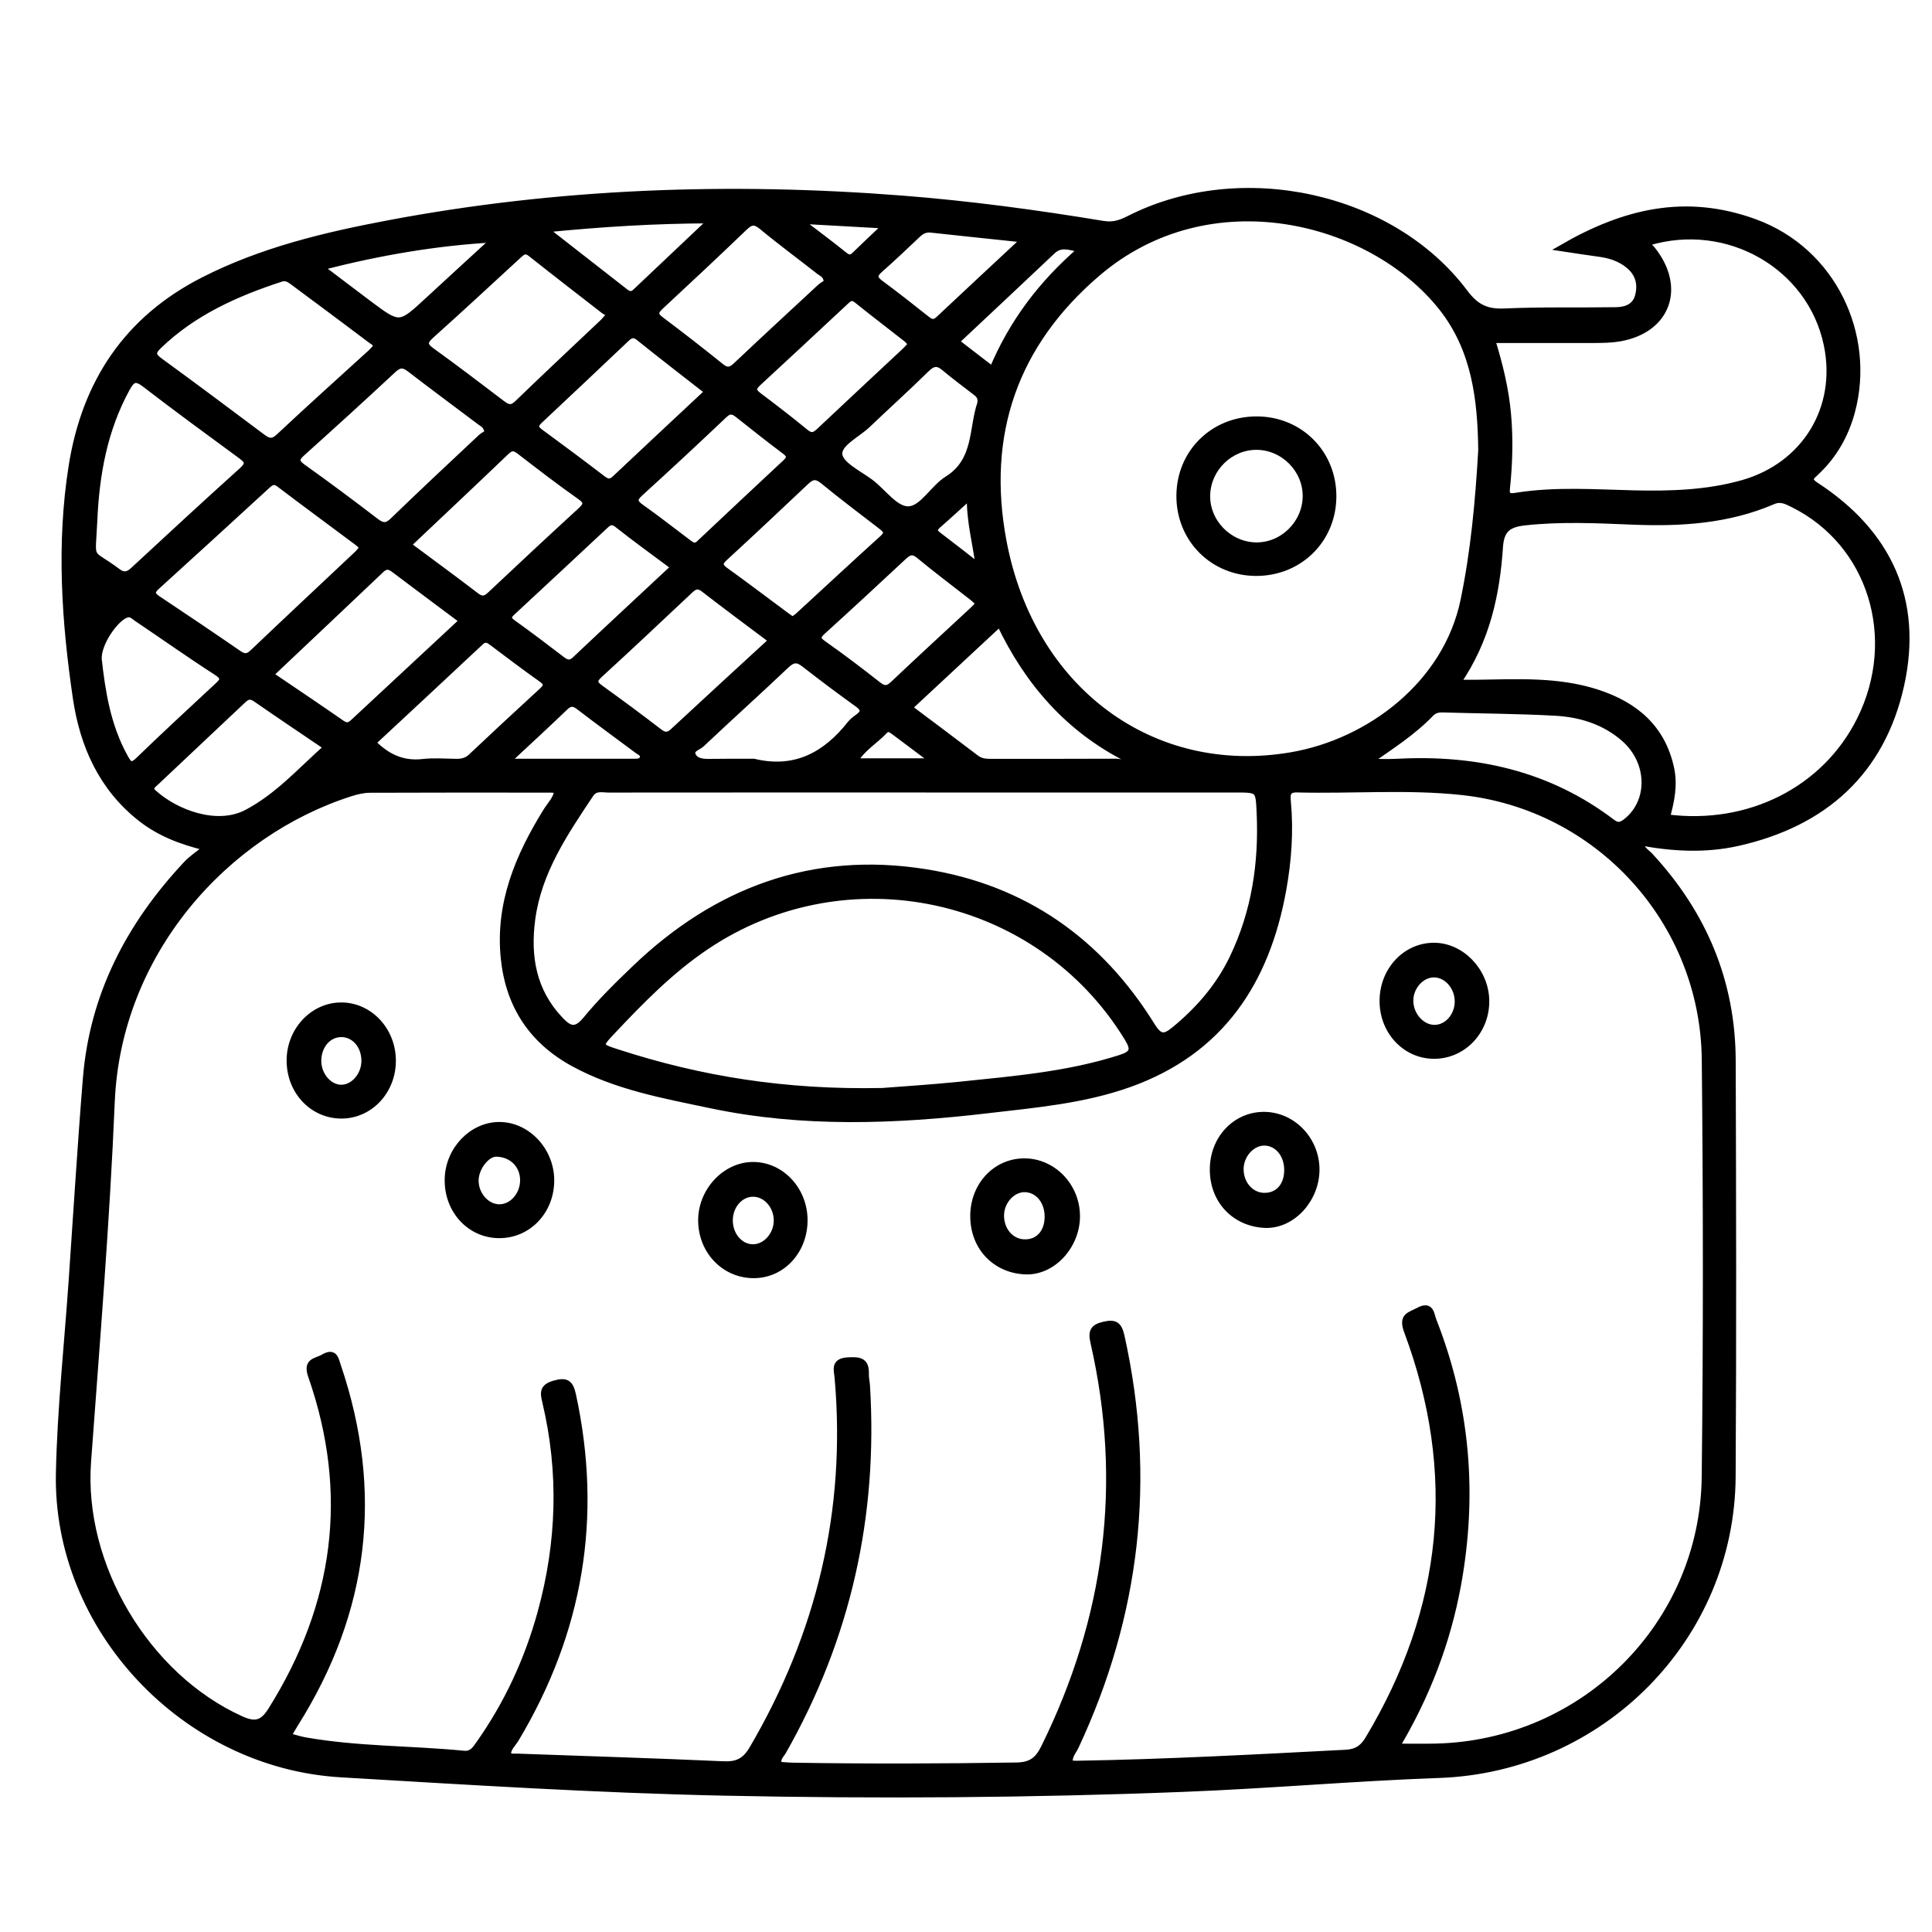 <?xml version="1.0" encoding="utf-8"?>
<!-- Generator: Adobe Illustrator 23.0.0, SVG Export Plug-In . SVG Version: 6.00 Build 0)  -->
<svg version="1.0" xmlns="http://www.w3.org/2000/svg" xmlns:xlink="http://www.w3.org/1999/xlink" x="0px" y="0px"
	 viewBox="0 0 3000 3000" style="enable-background:new 0 0 3000 3000;" xml:space="preserve">
<style type="text/css">
	.st0{stroke:#000000;stroke-width:10;stroke-miterlimit:10;}
</style>
<g id="Layer_1">
</g>
<g id="Layer_2">
	<g>
		<path class="st0" d="M320.8,1316.1c-41.8-10.2-73.9-23.3-102-45.3c-60.7-47.6-89.8-113.6-100.6-186.4
			c-17.6-119.4-25.7-239.7-6.7-360.1c20.5-130,85.7-228.7,204.7-289.2c89.9-45.8,186.9-69.1,285.1-87.7
			c264.7-50.2,531.4-59.6,799.6-38.7c104.7,8.2,208.6,22.2,312,39.3c16.4,2.7,28.1-1.8,41.1-8.4c172.5-87.3,406.8-36.8,520.4,114.6
			c17.6,23.5,34.1,31,61.9,29.8c57.6-2.6,115.3-1.1,172.9-2c15.3-0.2,29.9-5.2,34.5-21.9c4.8-17.6,1.5-34-13.2-46.9
			c-14.2-12.5-31.2-17.5-49.4-19.8c-16.7-2.2-33.3-4.9-56-8.3c98.2-56.9,192.9-78.6,299-40.2c122.9,44.5,182.9,176.1,151.4,294
			c-9.8,36.5-27.9,68.4-55.7,94.4c-7.6,7.1-14,11.4-0.3,20.4c113.2,73.7,161.4,178.5,132.3,310.1
			c-29.8,134.6-119.3,214.9-253.7,244.9c-50.2,11.2-100.5,8.5-151.3-1c1.2,11.4,9.8,15.4,15.3,21.4c83,89.7,127.7,195.2,128.1,317.8
			c0.7,215.3,1.2,430.5-0.1,645.8c-1.5,251.4-204.2,454.1-455.2,463.1c-132.4,4.7-264.6,16.5-397.1,21.6
			c-237.5,9.3-475.1,10.9-712.8,5.9c-198.9-4.2-397.3-16.8-595.8-28.5c-242-14.3-442.4-225.8-437.4-467.4
			c2.1-99.7,12.9-199.1,19.8-298.7c7.3-104.7,13.6-209.5,22.1-314.1c10.5-129.6,67.5-238.2,155.2-332
			C297,1333.7,307.3,1327.1,320.8,1316.1z M2168.2,2712.5c22.6,0,42.3,0.4,62-0.1c229.2-5.6,414.5-189.5,417.2-418.7
			c2.5-216.1,2.3-432.3,0.1-648.4c-2.2-214.8-165.6-393.2-377.8-415.8c-84.9-9.1-170.4-1.8-255.5-4c-16.1-0.4-15.7,8.4-14.7,19.8
			c4.2,45.8,0.9,91.4-7.2,136.3c-25.7,142.8-96.6,250.8-238.7,301.6c-71.1,25.4-145.9,31.8-220.3,40.5
			c-143.4,16.8-286.7,22.3-429.2-7.7c-73.1-15.4-147.1-28.5-213.8-65c-64.5-35.3-100.2-90.1-107.7-163
			c-8.7-85,22.5-158.6,65.9-228.6c6.2-10,15.3-18.4,17.6-32.2c-3.8-0.6-6.9-1.4-10-1.4c-93.9-0.1-187.7-0.2-281.6,0.2
			c-10.1,0-20.5,2.5-30.2,5.6C350.7,1293.3,183,1478.4,173.2,1711c-7.8,186.5-23.2,372.7-36.8,558.9
			c-11.8,160.7,90.7,333.4,238.1,399.9c23.2,10.5,34.4,5.5,47-14.7c102.2-163.3,125.6-336,61.9-518.6c-8.3-23.7,7.5-22,19.1-28.8
			c17.1-10,18.5,3.2,21.9,13.3c66.4,195.9,43.9,381.2-66.3,556c-3.6,5.7-6.8,11.6-11,18.8c9.9,2.6,17.9,5.3,26.2,6.8
			c81.5,14.5,164.4,12.9,246.4,20.9c13,1.3,18.1-6.7,24.2-15.4c44.1-62.5,75.7-130.8,95.9-204.4c29.7-108.2,33.3-217.2,7.3-326.7
			c-3.3-14-5-22.9,13.6-28.3c19.5-5.6,24.8-0.5,28.8,17.8c41.1,189.8,10.9,367.4-88.6,533.7c-4.7,7.8-12.6,14.2-12.5,24.2
			c4.4,5,9.9,3.4,14.8,3.6c106.7,3.9,213.4,7.1,320.1,11.9c21.6,1,33.9-5.2,45.1-24.2c104.5-178.3,150.6-369.8,132.6-576.2
			c-1-12-6.8-25.6,15.6-26.8c17.5-1,28.4-0.1,27.6,20.7c-0.2,6,1.3,12,1.7,18c12.5,202-29.7,391.6-129.8,567.9
			c-3.5,6.2-10.7,11.5-6.6,21.4c7.6,0.5,15.2,1.3,22.8,1.4c115.4,1.9,230.8,1.5,346.2-0.3c22.3-0.4,33.2-8.5,42.8-27.9
			c99.3-201,127-410.6,76.9-629.6c-3.9-17-0.3-23.2,16-27c17-4,23.1-0.3,27.1,18.1c48.8,220.6,24.3,432.6-71.3,636.8
			c-3.8,8.1-11.3,15.3-8.7,26.2c3.6,0.3,7,0.8,10.4,0.7c139.5-2.3,278.8-9.9,418.1-17.1c16.3-0.8,26.5-7.3,34.9-21.4
			c121.1-201.7,142.7-413.1,60.4-633.6c-8.9-23.9,4.2-24.4,17.6-31.7c19.5-10.6,19.2,5.8,23,15.5c52.4,133.2,63.6,270.4,37.9,410.8
			C2247.2,2550.6,2215.2,2633.6,2168.2,2712.5z M2300.4,699c-1-77.4-9.5-155.9-61.7-221.7c-109.6-138.1-360.5-202.2-534.8-53
			c-127.7,109.2-177.5,249.3-145.9,416.6c43.7,231,231.4,369.1,447,332.2c120.6-20.6,240.9-110.2,267.9-240.9
			C2288.6,856.3,2295.8,779.2,2300.4,699z M1438.3,1225.6c-164.4,0-328.7-0.1-493.1,0.1c-9.8,0-20.8-3.6-28.2,7.4
			c-40.2,60.2-81.1,120.4-90.9,194.4c-7.6,57.5,1.3,111.4,43.5,155.9c14.3,15.1,24.2,19.4,40.3-0.1c23.4-28.5,50-54.6,76.7-80.1
			c126.4-120.9,275.8-176.4,450.4-148.6c153,24.3,269.9,106.5,351.4,237.9c12.3,19.8,19.8,19.4,35.8,6.2
			c37.7-31.1,68.9-67.2,90.1-111.4c34.3-71.4,45.6-147.2,42-225.7c-1.7-36-1.4-36-37.8-36
			C1758.5,1225.7,1598.4,1225.7,1438.3,1225.6z M2263,1060.5c14.1,0,22.5,0.1,31,0c62.7-0.9,125.7-4.6,186.6,15.3
			c58.5,19.2,100.7,54.6,114.1,117.8c5.5,26,0.2,51-6.7,75.9c128.2,16.7,246.4-43.4,300.4-152c62.9-126.6,17-274.4-103.9-334.4
			c-9.8-4.8-18.9-10.3-31.5-4.9c-69.6,30-143,34.5-217.5,31.5c-55.8-2.3-111.6-5-167.6,1.1c-25.5,2.8-37.2,11.1-39,37.8
			C2323.9,922.2,2309.2,993.3,2263,1060.5z M1370.3,1694.4c29.8-2.4,75.3-5.1,120.7-9.8c83.7-8.7,167.8-15.6,248.7-41.6
			c20.8-6.7,21.9-13.6,10.8-31.8c-137.5-224.2-436.1-288.7-654.6-141.1c-54.7,36.9-100.4,83.6-145.2,131.2
			c-21.4,22.7-21.5,23.6,8.2,33.1C1087.4,1676.1,1219.2,1697.6,1370.3,1694.4z M2316.6,527.6c12.2,39.2,21.2,76.6,24.7,115.2
			c3.5,38.8,2.4,77.4-1.7,116c-1.6,15,8.7,12.2,16.8,11c60-9.3,120.3-4.8,180.5-3.4c57,1.3,113.3-0.3,168.8-15.9
			c96.7-27.3,151.7-116.3,131.3-214.9c-25.3-122.5-154.2-196.4-277.7-159.2c-0.9,5.1,3.3,7.5,5.9,10.7c47.7,59.2,24.1,125-50,138
			c-12.6,2.2-25.7,2.4-38.5,2.5C2424.2,527.7,2371.7,527.6,2316.6,527.6z M583.9,539.2c0.7-6.7-4.1-8.3-7.2-10.6
			c-40.5-30.5-81.1-60.8-121.9-91c-5.3-3.9-10.5-7.7-18.7-5c-70,22.9-136.2,52.5-190.1,104.7c-10,9.7-9.3,15,1.9,23.2
			c53.4,38.9,106.4,78.5,159.3,118.2c9.4,7,15.8,9.2,26-0.4c47-44.1,95-87.1,142.6-130.5C579,544.9,581.7,541.6,583.9,539.2z
			 M563.7,850.1c-3.3-3.1-5.6-5.7-8.3-7.7c-40.5-30.3-81.3-60.2-121.6-90.8c-8.5-6.5-13.3-2.9-19.4,2.8
			c-56.9,52.2-113.9,104.4-171.1,156.3c-8.9,8.1-8.1,12.9,1.5,19.3c42.1,28,84.1,56.3,125.7,85c8.7,6,14.3,5.8,22-1.5
			c54.1-51.5,108.6-102.5,163-153.7C558.3,856.9,560.7,853.6,563.7,850.1z M146.1,808.8c-3.2,67-9,44.6,36.4,78.8
			c9.2,7,16.1,5.8,24.4-1.9c56.2-52.1,112.4-104,169.3-155.3c11.6-10.4,8.3-15.4-2.1-23c-49.9-36.6-99.9-73.2-148.9-110.9
			c-14.2-10.9-20-8.6-28.2,6.3C161.7,667.1,149.2,736.7,146.1,808.8z M2124.6,1183.3c15.3,0,30.6,0.7,45.8-0.1
			c121.6-6.4,234.4,18.8,333,93.8c9,6.9,14.7,4.4,22.4-1.7c39-31.5,37.4-92.7-3.9-128.7c-30.6-26.6-67.5-38-106.7-40.2
			c-58.2-3.2-116.5-3.4-174.7-5.1c-7.3-0.2-13.3,1-18.6,6.5C2193.5,1137.3,2159.4,1158.9,2124.6,1183.3z M757.4,672.6
			c-1.2-12.2-7.6-14.3-12.1-17.7c-36.3-27.5-73-54.4-109-82.2c-10.2-7.8-16.6-7.2-26,1.6c-46.5,43.4-93.5,86.1-140.8,128.6
			c-10,9-11.4,14,0.7,22.7C508.7,753,546.5,781.3,584,810c10.1,7.7,16.7,7.9,26.2-1.3c45.1-43.6,90.9-86.5,136.7-129.4
			C750.6,675.8,755.6,673.7,757.4,672.6z M948.2,486.9c-3.9-1.7-7.5-2.4-10.2-4.5c-38-29.5-76.1-58.9-113.8-88.8
			c-8.7-6.9-13.5-2.4-19.5,3.2c-44.9,41.3-89.7,82.9-135.1,123.6c-11,9.9-12,15.5,0.8,24.7c36.9,26.6,73.1,54.2,109.4,81.8
			c8.6,6.5,14.6,8.5,23.8-0.4c43.9-42.5,88.5-84.1,132.8-126.1C939.4,497.5,941.9,494.1,948.2,486.9z M419.5,1047.6
			c38.2,25.9,75.1,50.6,111.6,76c7.6,5.3,12.5,2.8,17.9-2.3c55.9-52.1,111.9-104.1,169.3-157.5c-36.6-27.4-71.7-53.4-106.6-79.8
			c-7.4-5.6-13-6-20.1,0.8C535,938.6,478.1,992.2,419.5,1047.6z M1411.5,1098.9c35.8,26.9,70.2,52.5,104.3,78.5
			c8.3,6.4,17.6,5.9,27,5.9c63.7,0,127.3,0.1,191-0.2c4.8,0,11.8,4,15.4-5.5c-90-45.8-153-117.6-196.8-209.8
			C1504.4,1012.5,1458.7,1055,1411.5,1098.9z M633.3,846.1c36.2,26.9,71.4,52.7,106.2,79.3c8.8,6.7,14.4,5.3,21.9-1.8
			c46.3-43.6,92.8-87,139.7-130c9.5-8.7,12.4-13.9-0.5-22.9c-31.6-22.2-62.2-45.8-92.8-69.4c-7.8-6-13-8.4-21.5-0.2
			C736.1,749.2,685.4,796.8,633.3,846.1z M1198.7,994.4c-36.4-27.3-71.5-53.3-106-80c-10.9-8.4-16.8-2.1-24,4.7
			c-45.8,43-91.4,86.1-137.8,128.5c-10.3,9.4-8.3,14.1,1.7,21.3c30.7,22.1,61.1,44.6,91,67.6c8.5,6.5,14,6.4,21.9-0.9
			C1095.9,1088.7,1146.5,1042.4,1198.7,994.4z M1284.1,439.2c-0.2-12.5-7.1-14.1-11.5-17.5c-29.7-23.4-60.2-45.7-89.3-69.9
			c-11.2-9.3-17.7-8.1-27.4,1.3c-42.8,41.1-86.1,81.6-129.6,122c-8.6,8-11.4,13.2-0.1,21.6c31.6,23.7,62.8,48,93.6,72.8
			c9.7,7.8,15.7,5.4,23.8-2.3c43.1-40.7,86.7-81,130.2-121.3C1277.7,442.4,1282.6,440.2,1284.1,439.2z M1099.3,608.2
			c-36.6-28.6-72-55.8-106.8-83.8c-7.8-6.3-12.9-5.2-19.5,1c-45,42.6-90,85.2-135.2,127.5c-7.6,7.1-7.6,11.8,0.8,18
			c32.6,23.9,65,48,97.1,72.6c7.4,5.6,12.4,6.5,19.6-0.4C1002.8,698.2,1050.6,653.8,1099.3,608.2z M1230.7,962.8
			c3.4-2.5,6.4-4.2,8.9-6.5c43.7-40.2,87.1-80.6,131.1-120.4c10.5-9.5,3.9-13.9-3.3-19.6c-29.9-23.1-60.2-45.8-89.4-69.8
			c-10.5-8.6-17.3-7.3-26.1,1c-41.9,39.6-83.8,79.1-126.3,118.1c-9.7,8.9-8.9,13.5,1.4,20.9c30.7,22,60.7,44.9,91.1,67.4
			C1222,956.9,1226.2,959.7,1230.7,962.8z M1522.5,626.5c2-11-4-14.9-9.5-19.1c-15.6-12.1-31.6-23.8-46.6-36.5
			c-10.7-9-18.1-7.6-28,2.1c-30,29.5-61.3,57.7-91.7,86.7c-16,15.2-45.8,28.9-43.7,46.3c2,16,30.4,29.5,48.2,42.7
			c20.5,15.2,39.9,44.9,61.4,42.4c20.9-2.4,37.1-33.5,58.6-46.9C1517.4,715.5,1509.1,665.4,1522.5,626.5z M507.7,1160.2
			c-38.4-26-74.6-50.3-110.5-75.2c-8.1-5.6-13.3-4.2-19.9,2.1c-44.9,42.5-90.1,84.7-135,127.2c-4.6,4.4-12.4,9.1-4.2,16.6
			c34.9,31.7,98.7,55.5,145,31.3C431.2,1237,466.4,1197.1,507.7,1160.2z M1520.5,937c-4.2-3.8-7.1-6.8-10.4-9.4
			c-27.7-21.7-55.9-42.8-83-65.2c-11.2-9.3-17.3-4.3-25.6,3.4c-40.8,38.1-81.7,76-123.1,113.5c-8.8,8-11.6,12.4,0.3,20.7
			c28.8,20.2,56.8,41.5,84.4,63.2c9.1,7.2,15,7.8,23.8-0.6c40.5-38.4,81.6-76.1,122.5-114.1C1513.2,945.1,1516.4,941.4,1520.5,937z
			 M1046.8,880.6c-30.5-22.8-59.7-43.8-87.9-66.1c-10.2-8-15.1-2.2-21.5,3.8c-47.1,44-94.2,88-141.5,131.8
			c-7.2,6.6-8.9,10.6,0.6,17.4c25.9,18.4,51.1,37.8,76.4,57c7,5.3,12.7,6.9,20.1-0.1C943.5,976.7,994.4,929.5,1046.8,880.6z
			 M578.7,1153.1c22.6,23,46.9,33.9,77.6,30.5c17-1.9,34.4-0.6,51.6-0.3c8.9,0.1,16.6-1.3,23.5-7.8c36.3-34.2,72.8-68.2,109.6-101.9
			c7.7-7.1,10.5-11.8,0-19.2c-26-18.4-51.3-37.6-76.7-56.7c-6-4.5-11.1-7.3-17.9-0.9C690.7,1049,634.7,1101,578.7,1153.1z
			 M153,1023.9c5.4,47.9,13.2,102.1,40.5,151.4c5.9,10.7,9.4,17.1,21.6,5.3c40.1-38.8,81.1-76.7,122-114.7c9-8.3,13.4-13.1-0.7-22.2
			c-41.8-26.9-82.4-55.7-123.7-83.5c-4.7-3.1-8.8-8.3-15.9-6.2C179.7,959,151.4,999.1,153,1023.9z M1415.2,534.5
			c-2.9-3.3-4.8-6.2-7.4-8.2c-25.7-20.2-51.7-39.9-77.1-60.4c-9.1-7.4-13.6-1.4-19.3,3.8c-44.7,41.6-89.2,83.3-134.2,124.7
			c-8.4,7.7-8.9,12.8,0.6,19.9c24.7,18.6,49.3,37.5,73.1,57.1c9,7.4,14.3,4.9,21.6-2c43.8-41.3,87.9-82.3,131.8-123.4
			C1408.1,542.6,1411.3,538.8,1415.2,534.5z M1075.4,847.2c6.7,1.4,9.6-2.2,12.6-5.1c43.9-41.2,87.6-82.6,131.7-123.5
			c7.6-7.1,7.8-11.5-0.6-17.9c-24.7-18.6-49-37.7-73.2-57c-8-6.4-13.6-7-21.7,0.8c-43,40.8-86.4,81.2-130.3,121.1
			c-11,10-8.9,15,2.2,22.8c23.9,16.8,46.8,35,70.2,52.5C1069.4,843.5,1073.1,845.7,1075.4,847.2z M1170.6,1183.2
			c63.8,15.3,111.4-10.3,149.9-59.1c3.1-4,7.4-7.2,11.6-10.2c10.4-7.4,10.4-13.2-0.5-21c-27.9-20-55.4-40.6-82.4-61.7
			c-10.6-8.3-17.7-8.4-28.1,1.4c-43.6,41.4-88.3,81.5-132,122.8c-5.3,5-18.6,7.6-13.2,18.3c4.4,8.7,15.1,9.8,25.1,9.7
			C1124.2,1183,1147.4,1183.2,1170.6,1183.2z M1590.7,371.6c-53.4-5.6-99.3-10.4-145.2-15.4c-8.5-0.9-14.7,2.3-20.6,7.9
			c-19.3,18.3-38.6,36.6-58.4,54.1c-9.2,8.1-10.5,13.6,0.3,21.6c24.8,18.3,49,37.4,73.2,56.6c6.6,5.2,11.4,5.3,17.7-0.6
			C1500,456.1,1542.5,416.5,1590.7,371.6z M500.4,414.3c2.8,4.2,3.1,5.1,3.8,5.6c22.6,17.1,45.1,34.3,67.8,51.3
			c48.5,36.3,48.4,36.2,92.7-4.8c34.4-31.8,69-63.4,103.5-95.1C676.7,376.3,588.7,391.7,500.4,414.3z M846.1,355.9
			c45.4,35.4,85.2,66.4,124.9,97.5c5.6,4.4,10.4,5.1,15.8,0c37.7-35.7,75.5-71.4,118-111.6C1016.1,342,934.6,347.2,846.1,355.9z
			 M786.6,1183.2c71.2,0,134.3,0,197.5,0c6,0,12.9,0.2,14.5-7.1c1.3-6-5.1-8.3-9-11.2c-30.2-22.6-60.7-44.7-90.6-67.7
			c-8.5-6.5-14.1-6.3-21.8,1.1C849.4,1125,821,1151.1,786.6,1183.2z M1541,574.1c30.8-73.3,76.2-133.7,137.9-186.9
			c-18.8-4.3-31.8-9.7-44.9,2.7c-49.2,46.6-98.7,92.8-149.6,140.6C1503.5,545.2,1521.5,559,1541,574.1z M1250.4,342.9
			c-0.5,1.8-0.9,3.6-1.4,5.4c20.3,15.5,40.8,30.8,60.7,46.8c6.1,4.9,10.7,7.7,17.4,1.2c14.5-14.2,29.3-28,48.7-46.4
			C1329.8,347.3,1290.1,345.1,1250.4,342.9z M1450.3,1182.5c-24.3-18.2-42.7-31.9-61-45.7c-5-3.7-10.3-8.1-15.8-2.1
			c-14.6,15.8-34.5,26.5-47,47.8C1367.3,1182.5,1404.9,1182.5,1450.3,1182.5z M1506.2,770.5c-19.3,17.5-34.2,31.3-49.5,44.6
			c-6.6,5.8-7.5,10.1,0.2,15.9c20.4,15.4,40.4,31.2,63.1,48.8C1515.3,843,1505.8,810.7,1506.2,770.5z"/>
		<path class="st0" d="M775.1,1917.6c-45.3-0.1-80.4-38.2-79.6-86.3c0.7-45.8,37.6-84.4,80.4-84.1c42.8,0.3,79.3,39.1,79.7,84.9
			C856,1880,820.5,1917.8,775.1,1917.6z M812.6,1833.3c0.3-24-17.4-41.8-42-42.2c-15.1-0.2-32.5,22.3-32.4,42.2
			c0,22.2,17.4,41.7,37.2,41.7C795.3,1875,812.3,1856,812.6,1833.3z"/>
		<path class="st0" d="M1883.6,1816.1c-0.1-47.3,34.3-84.3,78.5-84.6c44.8-0.3,82.1,38.4,81.8,85.2c-0.3,45.5-37.2,86.5-79.4,85
			C1917.9,1899.8,1883.5,1864.5,1883.6,1816.1z M1999.1,1817.8c0.4-24-14.1-42.7-34.3-43.9c-19.6-1.2-38.1,18.1-38.7,40.4
			c-0.6,23,15.1,41.9,35.6,42.9C1983.7,1858.2,1998.7,1842.4,1999.1,1817.8z"/>
		<path class="st0" d="M1249,1893.9c0.4,47.3-33.4,85-77.1,85.8c-45.6,0.9-82.1-35.9-82.8-83.6c-0.7-46.3,37.1-87,80.5-86.8
			C1213.1,1809.5,1248.5,1847.3,1249,1893.9z M1132.9,1895.2c0.1,23.3,16.5,42.1,36.6,41.9c19.9-0.2,37-19.7,37-42
			c0-22.7-17-41.8-37.1-41.8C1149.2,1853.3,1132.9,1872,1132.9,1895.2z"/>
		<path class="st0" d="M2227.7,1639.1c-44,0.5-79.6-36.1-80.5-82.9c-1-48,34.3-87,79-87.3c42.5-0.3,80.1,38.4,81.3,83.7
			C2308.7,1599.9,2273,1638.6,2227.7,1639.1z M2227.3,1512.7c-19.8-0.4-37.7,19-37.7,41.1c0,22.1,17.1,41.9,36.8,42.6
			c20.2,0.7,37.3-18.2,37.5-41.1C2264,1532.7,2247.2,1513.2,2227.3,1512.7z"/>
		<path class="st0" d="M1511.6,1888.9c-0.3-47.4,33.8-84.6,78-85.2c45-0.5,82.3,37.8,82.4,84.7c0.1,45.4-36.6,86.6-78.8,85.5
			C1546.9,1972.6,1511.8,1937.7,1511.6,1888.9z M1627.1,1890.1c0.4-24-14.2-42.6-34.4-43.9c-19.7-1.2-38.1,18-38.6,40.4
			c-0.6,23.1,15.1,41.9,35.6,42.8C1611.7,1930.5,1626.7,1914.7,1627.1,1890.1z"/>
		<path class="st0" d="M609.7,1646c0.6,47-34.2,85.1-78.2,85.9c-44.5,0.7-80.2-35.5-81.4-82.7c-1.3-47.5,34.9-87.4,79.5-87.6
			C573.3,1561.4,609.2,1599.2,609.7,1646z M566.2,1647c-0.1-23.6-16-41.7-36.3-41.6c-20.4,0.1-35.9,18.2-36,41.9
			c0,22.5,17,42.2,36.3,42.1C549.4,1689.2,566.3,1669.4,566.2,1647z"/>
		<path class="st0" d="M1950.3,889.3c-67-0.2-118.9-52.4-118.6-119.5c0.3-67,52.3-118.3,119.8-118.2
			c67.1,0.1,118.9,52.3,118.6,119.4C2069.9,837.9,2017.7,889.5,1950.3,889.3z M2027.8,771.3c0.7-41.9-34.5-77.6-76.5-77.8
			c-41-0.2-75.7,33.4-77.1,74.6c-1.5,41.7,33.1,78,75.3,79.1C1991.2,848.3,2027.1,813.5,2027.8,771.3z"/>
	</g>
</g>
</svg>
